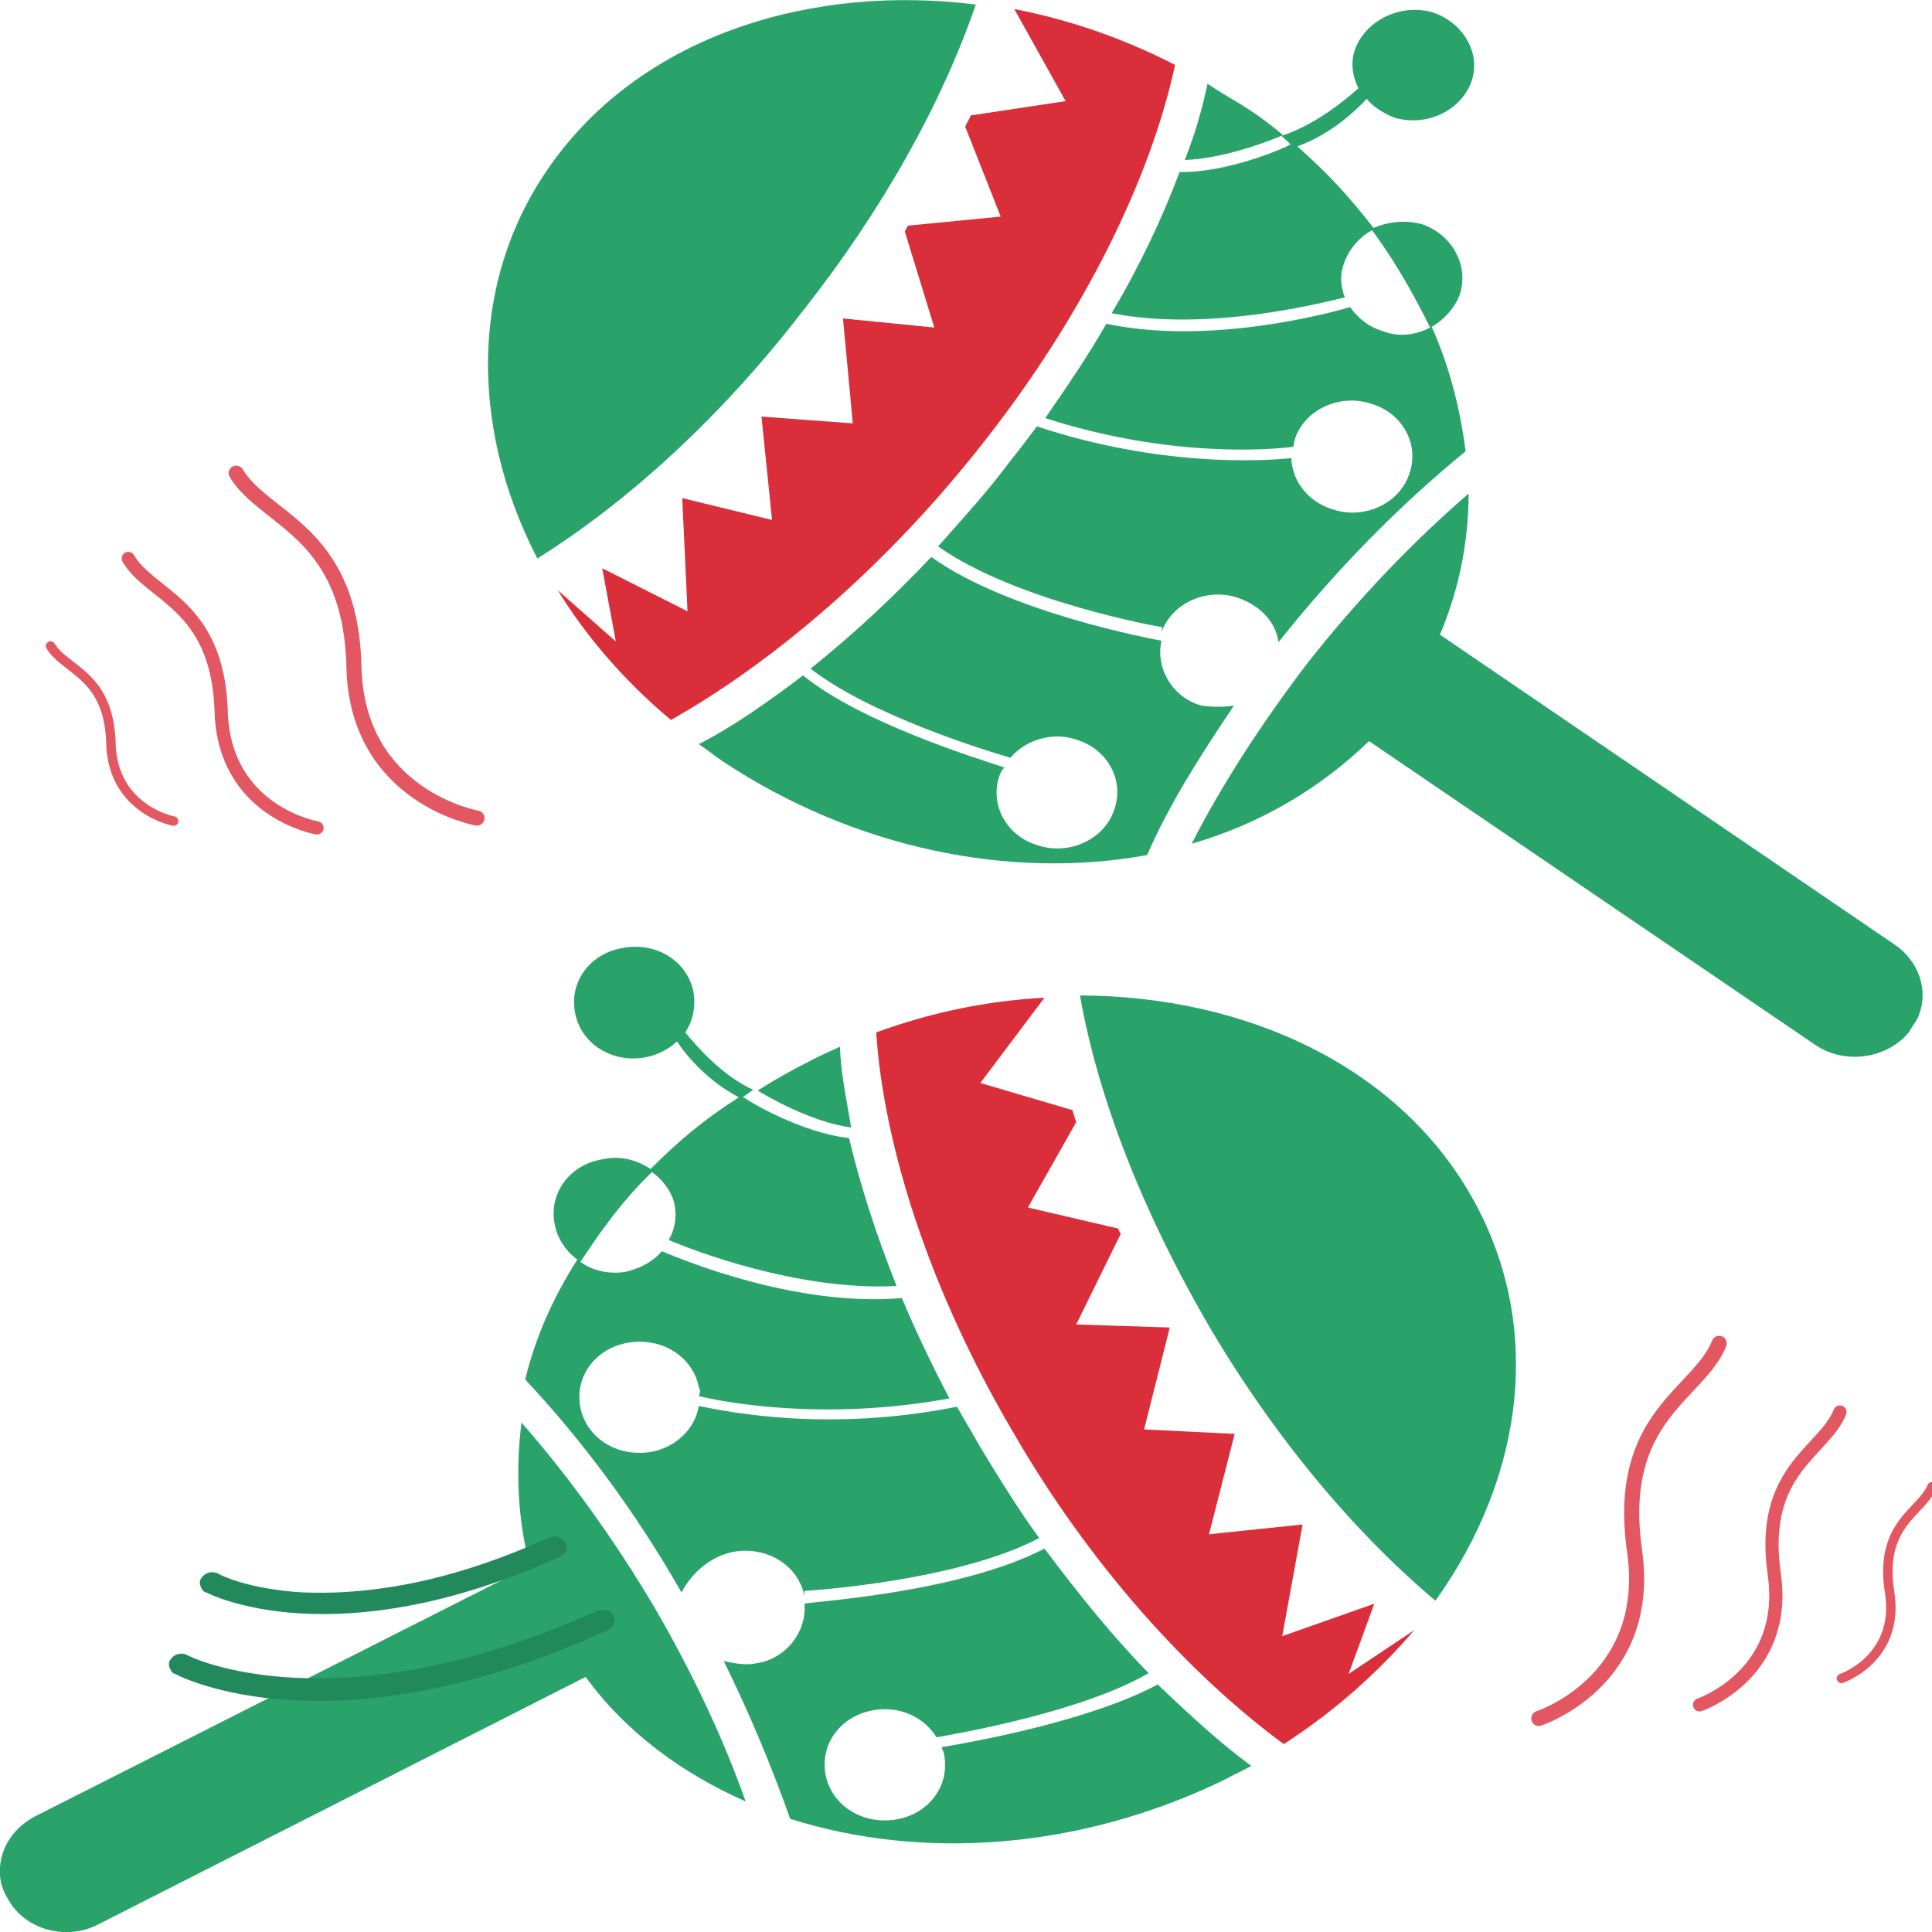 <?xml version="1.0" encoding="utf-8"?>
<!-- Generator: Adobe Illustrator 22.0.0, SVG Export Plug-In . SVG Version: 6.00 Build 0)  -->
<svg version="1.1" id="Layer_1" xmlns="http://www.w3.org/2000/svg" xmlns:xlink="http://www.w3.org/1999/xlink" x="0px" y="0px"
	 viewBox="0 0 256 256" style="enable-background:new 0 0 256 256;" xml:space="preserve">
<style type="text/css">
	.st0{fill:#DB2E3B;}
	.st1{fill:#29A369;}
	
		.st2{opacity:0.8;fill:none;stroke:#DB2E3B;stroke-width:2;stroke-linecap:round;stroke-linejoin:round;stroke-miterlimit:10;enable-background:new    ;}
	
		.st3{opacity:0.8;fill:none;stroke:#DB2E3B;stroke-width:1.75;stroke-linecap:round;stroke-linejoin:round;stroke-miterlimit:10;enable-background:new    ;}
	
		.st4{opacity:0.8;fill:none;stroke:#DB2E3B;stroke-width:1.25;stroke-linecap:round;stroke-linejoin:round;stroke-miterlimit:10;enable-background:new    ;}
	.st5{fill:#22895D;}
</style>
<g>
	<path class="st0" d="M130.1,58.9c13.6-17.2,22.4-35.4,25.6-50.3c-7-3.6-14.1-6-21.3-7.4l6.8,12.2l-12.6,1.9
		c-0.1,0.5-0.6,1.1-0.7,1.5l4.7,11.9l-12.3,1.2c-0.1,0.3-0.3,0.5-0.4,0.8l3.9,12.7l-12.1-1.2l0,0l1.3,13.9l-12.1-0.9l1.4,13.7
		l-11.9-2.9l0.7,15l-11.3-5.7l1.8,9.7l-7.7-6.8c3.8,6.2,8.9,12.1,15,17.2C102.2,87.9,117.2,75.3,130.1,58.9z"/>
	<path class="st1" d="M160,11.1c-0.7,3.3-1.6,6.5-2.9,9.8c0,0.1-0.1,0.2-0.1,0.3c5.5-0.2,11.9-2.8,13-3.3c-2-1.7-4.1-3.2-6.3-4.5
		C162.5,12.7,161.2,11.9,160,11.1z"/>
	<path class="st1" d="M106.3,41.3c10.6-13.4,18.5-27.6,23-40.7c-21.7-2.7-43,4-55.1,19.6C62.2,35.6,61.9,56,71.2,74
		C83.2,66.5,95.6,55.2,106.3,41.3z"/>
	<path class="st1" d="M163.5,93.5c-1.3,0.2-2.9,0.2-4.3,0c-3.9-1.1-6.1-5-5.3-8.6c-1-0.2-20.2-3.7-30.5-11.1
		c-5.2,5.5-10.5,10.4-16,14.8c7.8,6.1,23.3,10.9,26.5,11.8c1.9-2.3,5.5-3.5,8.7-2.4c4.1,1.2,6.5,5.4,5,9.4c-1.3,3.8-5.9,6-10.1,4.6
		c-4.1-1.2-6.5-5.4-5-9.4c0.1-0.3,0.3-0.6,0.6-0.9c-3.9-1.3-18.9-5.9-26.7-12.2c-4.6,3.5-9.3,6.8-13.8,9.1c1.2,0.8,2,1.5,3.2,2.3
		c17.5,11.6,38.2,15.7,56.2,12.4C154.9,106.6,159,100.2,163.5,93.5z"/>
	<path class="st1" d="M157.9,111.8c9-2.6,17-7.3,23.5-13.6l59.2,40.3c3.9,2.6,9.5,1.8,12.4-1.8c0.4-0.8,1-1.4,1.3-2.3
		c1.2-3.2,0-7-3.2-9.2l-60.3-41.1c2.5-5.9,3.8-12.3,3.8-18.7c-7.4,6.4-14.6,13.9-21.3,22.4C167.2,95.8,162,103.8,157.9,111.8z"/>
	<path class="st1" d="M179.6,6.4c-0.7,1.8-0.4,3.7,0.4,5.3c-1.8,1.6-5.8,4.9-10.2,6.3l1.2,1.1l-0.3,0.2c-0.3,0.2-7.9,3.6-14.4,3.5
		c-2.3,6.1-5.2,12.3-9,18.7c12.7,2.5,27.6-1.3,30.9-2.1c-0.6-1.5-0.7-3.1,0-4.8c0.7-1.8,2-3.2,3.6-4.1c3.7,5,6.2,9.9,7.7,12.9
		c-1.9,1-4.1,1.3-6.2,0.5c-2-0.6-3.3-1.7-4.4-3.2c-2.8,0.8-18.6,5.1-32.3,2.2c-2.4,4.2-5.2,8.3-8.1,12.5c16.4,5.3,29.9,4.2,32.9,3.8
		c0-0.3,0.1-0.7,0.2-1.1c1.3-3.8,5.9-6,10.1-4.6c4.1,1.2,6.5,5.4,5,9.4c-1.3,3.8-5.9,6-10.1,4.6c-3.3-1-5.4-3.8-5.5-6.8
		c-3.8,0.4-17.4,1.2-33.7-4.2c-1.2,1.6-2.5,3.3-3.7,4.8c-2.9,3.9-6.2,7.5-9.4,11.1c10.3,7.3,29.5,10.7,29.7,10.7l-0.1,0.7
		c1.3-3.8,5.9-6,10.1-4.6c3,1,5.1,3.3,5.4,5.9c7.7-9.7,16.1-18.2,24.8-25.3c-0.7-5.5-2.1-11.2-4.5-16.5c1.5-0.8,3-2.4,3.7-4.2
		c1.3-3.8-0.9-8-5-9.4c-2.3-0.6-4.5-0.3-6.4,0.5c-3.2-4.1-6-7.2-10.1-10.8c4.4-1.6,7.6-4.6,9.2-6.3c0.9,1.1,2.2,1.9,3.7,2.5
		c4.1,1.2,8.6-0.8,10.1-4.6s-1-8.1-5.2-9.4C185.6,0.5,181.1,2.6,179.6,6.4z"/>
	<path class="st2" d="M31.3,62.7c3.8,6.3,15.2,7.6,15.6,25.7c0.4,17.2,16.3,20,16.3,20"/>
	<path class="st3" d="M17,74c2.9,5,11.8,6,12.3,20.1c0.3,13.5,12.7,15.6,12.7,15.6"/>
	<path class="st4" d="M6.7,85.6c2,3.3,7.8,3.8,8,13c0.3,8.7,8.3,10.2,8.3,10.2"/>
</g>
<g>
	<path class="st0" d="M116.1,136.8c7.4-2.7,14.8-4.2,22.3-4.6l-8.5,11.3l12.2,3.6c0.2,0.6,0.3,1,0.5,1.6l-6.4,11.3l12,2.8
		c0,0.3,0.3,0.6,0.3,0.7l-5.9,12l12.4,0.4l0,0l-3.4,13.5l12,0.6l-3.4,13.3l12.4-1.3l-2.7,14.8l12.2-4.3l-3.4,9.3l8.7-5.8
		c-4.8,5.6-10.6,10.8-17.3,15.1c-12.5-9.2-25.7-23.7-35.9-41.4C123.2,171,117.1,151.9,116.1,136.8z"/>
	<path class="st1" d="M112.7,148.9c-0.6-3.6-1.3-6.8-1.4-10.2c-1.3,0.6-2.7,1.2-4,1.9c-2.4,1.2-4.7,2.5-6.9,3.9
		c1.1,0.7,7.1,4.2,12.4,4.9C112.7,149.1,112.7,148.9,112.7,148.9z"/>
	<path class="st1" d="M190.2,212.1c11.9-16.6,14.4-36.8,4.7-53.7c-9.8-17.1-29.7-26.4-51.8-26.5c2.4,13.6,8.3,28.6,16.8,43.3
		C168.7,190.3,179.5,203.1,190.2,212.1z"/>
	<path class="st1" d="M124.8,231.5c0,0.3,0.3,0.7,0.3,1c0.8,4.2-2.1,7.9-6.4,8.6c-4.5,0.7-8.5-1.9-9.3-5.9c-0.8-4.2,2.1-7.9,6.4-8.6
		c3.5-0.6,6.7,1,8.3,3.6c3.4-0.6,19.3-3.4,28.1-8.5c-4.8-4.9-9.3-10.5-13.8-16.5c-11.4,5.9-30.8,7-31.8,7.3c0.3,3.7-2.4,7.3-6.4,7.9
		c-1.4,0.3-2.9,0-4.3-0.3c3.5,7.1,6.4,14.1,8.8,20.9c17.3,5.5,38.3,4.2,57.6-5.2c1.1-0.6,2.4-1.2,3.5-1.8
		c-4.2-3.1-8.2-6.8-12.4-10.8C144.5,228,129.1,230.8,124.8,231.5z"/>
	<path class="st1" d="M77.6,222.2c5.3,7.3,12.8,12.8,21.2,16.5c-3-8.5-7.1-17.1-11.9-25.4c-5.3-9-11.4-17.5-17.8-24.8
		c-0.8,6.4-0.5,12.8,1.1,19L4.6,240.7c-3.4,1.8-5.1,5.2-4.5,8.6c0.2,0.9,0.5,1.6,1,2.4c2.2,4,7.7,5.5,11.9,3.3L77.6,222.2z"/>
	<path class="st1" d="M97.3,205.6c4.5-0.7,8.5,1.9,9.3,5.9v-0.7c0.2,0,20.1-1.2,31.1-7c-2.7-3.7-5.3-7.9-7.9-12.2
		c-1-1.8-2.1-3.6-3-5.2c-17,3.4-30.3,0.7-34.2-0.1c-0.5,3-3,5.5-6.4,6.1c-4.5,0.7-8.5-1.9-9.3-5.9c-0.8-4.2,2.1-7.9,6.4-8.6
		c4.5-0.7,8.5,1.9,9.3,5.9c0.2,0.4,0.2,0.7,0,1.2c3,0.7,16.2,3.4,33.2,0.3c-2.4-4.6-4.5-9-6.3-13.3c-14,1.2-28.9-5-31.8-6.2
		c-1.1,1.3-2.7,2.2-4.7,2.7c-2.2,0.4-4.5-0.1-6.1-1.3c1.9-2.8,5-7.6,9.5-11.9c1.4,1,2.7,2.7,3,4.4c0.3,1.6,0,3.3-0.8,4.6
		c3,1.3,17.2,6.8,30.2,6.1c-2.7-6.8-4.8-13.3-6.3-19.6c-6.4-0.7-13.5-5-13.8-5.3l-0.3-0.1l1.4-1c-4.2-1.9-7.5-5.8-9-7.6
		c1-1.5,1.4-3.4,1.1-5.3c-0.8-4.2-5-6.7-9.3-5.9c-4.5,0.7-7.2,4.6-6.4,8.6c0.8,4.2,5,6.7,9.3,5.9c1.6-0.3,3-1,4.2-2.1
		c1.4,2.1,4.2,5.3,8.2,7.4c-4.7,3-8,5.8-11.7,9.5c-1.8-1.2-4-1.8-6.3-1.3c-4.5,0.7-7.2,4.6-6.4,8.6c0.3,1.9,1.6,3.7,3,4.7
		c-3.2,5-5.6,10.4-6.9,15.9c7.5,8,14.6,17.5,20.7,28.2C91.7,208.4,94.1,206.2,97.3,205.6z"/>
	<path class="st5" d="M80.5,216c0.8-0.4,1.1-1.2,0.8-1.9c-0.5-0.7-1.3-1-2.1-0.7c-34.7,15.7-54.2,6.1-54.4,5.9
		c-0.8-0.4-1.8-0.1-2.2,0.6c-0.3,0.3-0.2,0.6-0.2,0.9c0.2,0.4,0.3,0.9,0.8,1C23.9,222.2,44.2,232.6,80.5,216z"/>
	<path class="st5" d="M74.9,204.4c-0.5-0.7-1.3-1-2.1-0.7c-14.6,6.7-25.7,7.6-32.7,7.3c-7.2-0.4-11.2-2.4-11.2-2.5
		c-0.8-0.4-1.8-0.1-2.2,0.6c-0.3,0.3-0.2,0.6-0.2,0.9c0.2,0.4,0.3,0.9,0.8,1c0.6,0.3,17.2,8.7,46.8-4.7
		C75,206,75.4,205.1,74.9,204.4z"/>
	<path class="st2" d="M227.8,178c-2.7,6.8-13.8,9.6-11.2,27.6c2.4,17.2-12.7,22.1-12.7,22.1"/>
	<path class="st3" d="M243.8,187.1c-2.1,5.3-10.7,7.6-8.7,21.5c1.9,13.3-9.9,17.3-9.9,17.3"/>
	<path class="st4" d="M256,197c-1.4,3.4-7.1,4.9-5.6,14.1c1.3,8.7-6.4,11.3-6.4,11.3"/>
</g>
</svg>
